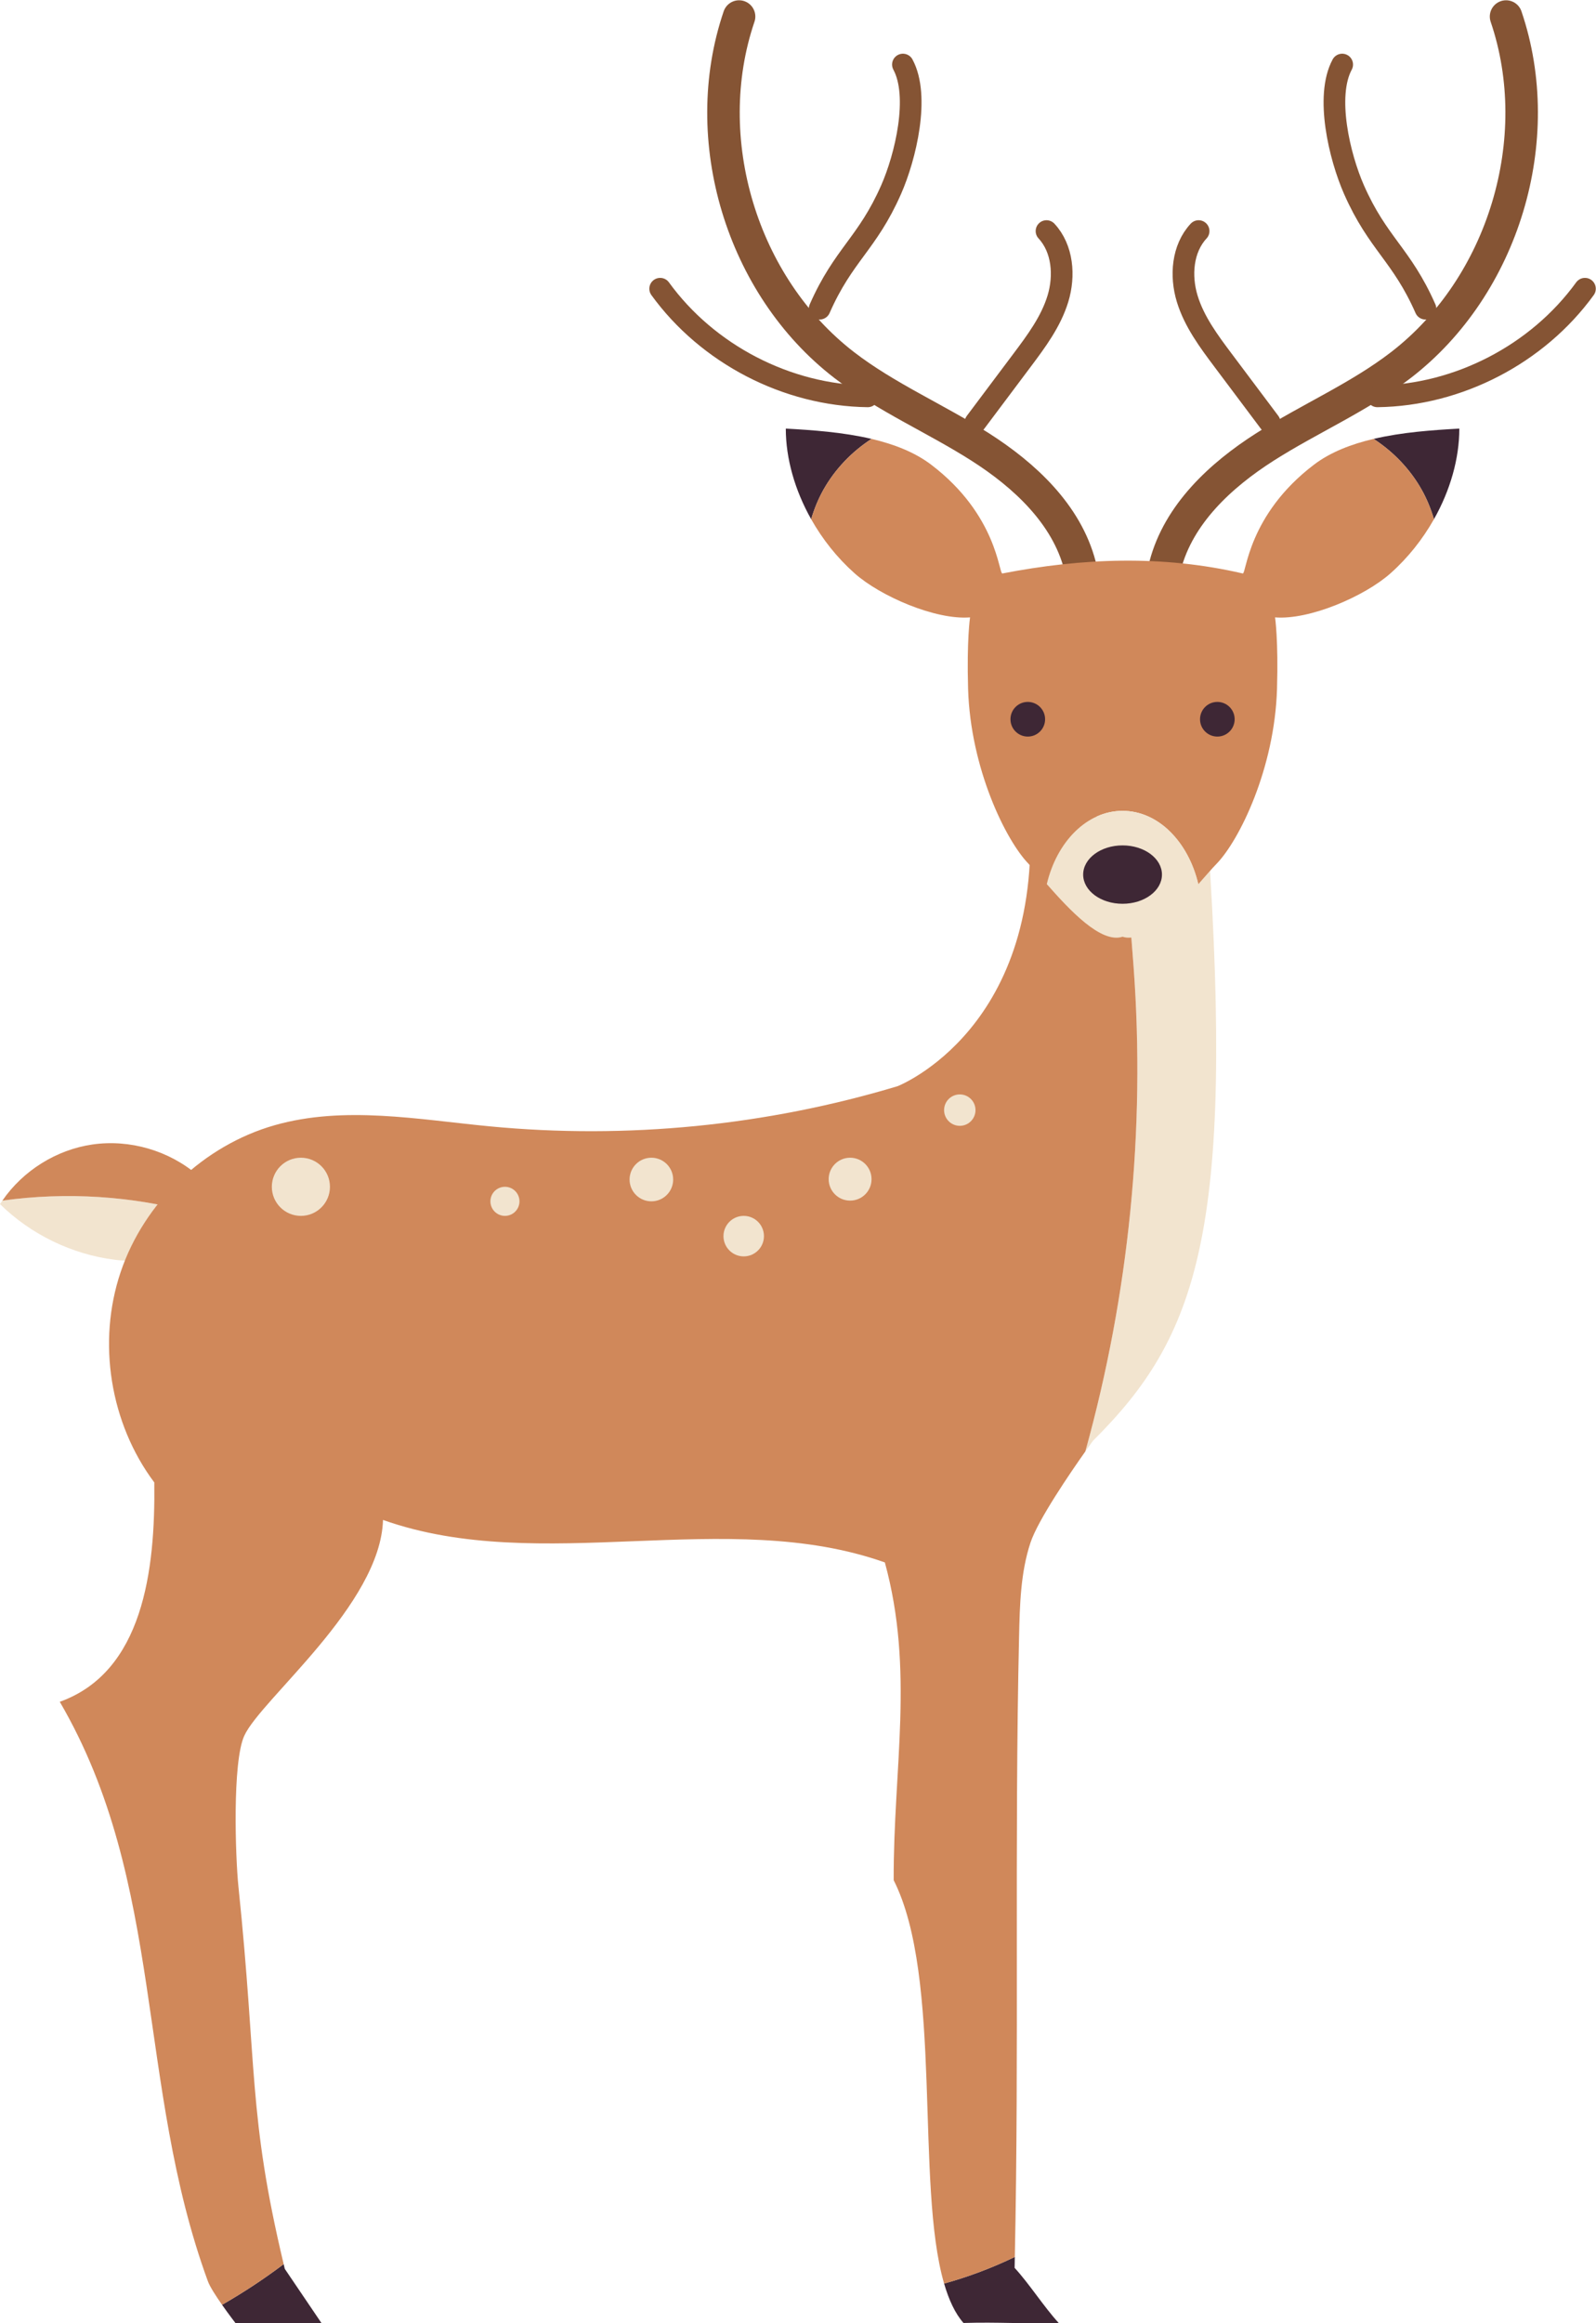 <?xml version="1.0" encoding="UTF-8" standalone="no"?>
<!-- Created with Inkscape (http://www.inkscape.org/) -->

<svg
   xmlns:dc="http://purl.org/dc/elements/1.1/"
   xmlns:cc="http://creativecommons.org/ns#"
   xmlns:rdf="http://www.w3.org/1999/02/22-rdf-syntax-ns#"
   xmlns:svg="http://www.w3.org/2000/svg"
   xmlns="http://www.w3.org/2000/svg"
   xmlns:sodipodi="http://sodipodi.sourceforge.net/DTD/sodipodi-0.dtd"
   xmlns:inkscape="http://www.inkscape.org/namespaces/inkscape"
   width="368.221"
   height="535.605"
   id="svg4530"
   version="1.1"
   inkscape:version="0.48.4 r9939"
   sodipodi:docname="New document 21">
  <defs
     id="defs4532" />
  <sodipodi:namedview
     id="base"
     pagecolor="#ffffff"
     bordercolor="#666666"
     borderopacity="1.0"
     inkscape:pageopacity="0.0"
     inkscape:pageshadow="2"
     inkscape:zoom="0.35"
     inkscape:cx="184.08625"
     inkscape:cy="267.77124"
     inkscape:document-units="px"
     inkscape:current-layer="layer1"
     showgrid="false"
     fit-margin-top="0"
     fit-margin-left="0"
     fit-margin-right="0"
     fit-margin-bottom="0"
     inkscape:window-width="472"
     inkscape:window-height="415"
     inkscape:window-x="1448"
     inkscape:window-y="24"
     inkscape:window-maximized="0" />
  <g
     inkscape:label="Layer 1"
     inkscape:groupmode="layer"
     id="layer1"
     transform="translate(-190.914,-264.528)">
    <path
       inkscape:connector-curvature="0"
       id="path48"
       style="fill:#f2e4cf;fill-opacity:1;fill-rule:nonzero;stroke:none"
       d="m 452.456,487.48 c 2.748,37.491 -1.083,75.441 -11.137,111.66 1.071,-1.516 1.759,-2.458 1.759,-2.458 24.157,-23.96 32.638,-48.203 26.519,-139.197 l -15.98,-2.973 c -0.581,1.831 -1.035,3.701 -1.353,5.574 -1.526,9.029 -0.477,18.262 0.193,27.394" />
    <path
       inkscape:connector-curvature="0"
       id="path50"
       style="fill:#f2e4cf;fill-opacity:1;fill-rule:nonzero;stroke:none"
       d="m 191.463,541.317 c -0.185,0.269 -0.373,0.534 -0.549,0.807 7.13,7.003 16.595,11.585 26.51,12.834 5.435,0.684 10.37,-0.12 14.267,-3.97 1.857,-1.833 3.283,-4.228 4.166,-6.806 -14.396,-3.955 -29.607,-4.924 -44.393,-2.865" />
    <path
       inkscape:connector-curvature="0"
       id="path52"
       style="fill:#d0885a;fill-opacity:1;fill-rule:nonzero;stroke:none"
       d="m 235.856,544.182 c 0.97,-2.835 1.279,-5.893 0.691,-8.701 -6.595,-5.696 -15.711,-8.357 -24.335,-7.101 -8.301,1.208 -15.997,6.031 -20.75,12.938 14.786,-2.059 29.997,-1.09 44.393,2.865" />
    <path
       inkscape:connector-curvature="0"
       id="path54"
       style="fill:#3e2735;fill-opacity:1;fill-rule:nonzero;stroke:none"
       d="m 245.28,800.133 19.835,0 -8.496,-12.543 c -0.09,-0.372 -0.171,-0.725 -0.259,-1.091 -4.536,3.418 -9.289,6.549 -14.215,9.376 1.59,2.268 3.135,4.259 3.135,4.259" />
    <path
       inkscape:connector-curvature="0"
       id="path56"
       style="fill:#3e2735;fill-opacity:1;fill-rule:nonzero;stroke:none"
       d="m 413.204,800.064 c 8.266,-0.253 13.705,0.249 21.97,-0.005 -3.39,-3.679 -6.781,-9.021 -10.171,-12.7 0.019,-0.839 0.026,-1.682 0.044,-2.521 -5.241,2.531 -10.706,4.584 -16.315,6.138 1.096,3.761 2.534,6.88 4.473,9.088" />
    <path
       inkscape:connector-curvature="0"
       id="path58"
       style="fill:#d0885a;fill-opacity:1;fill-rule:nonzero;stroke:none"
       d="m 452.264,460.086 c 0.318,-1.873 0.771,-3.743 1.353,-5.574 l -25.352,-4.716 c 4.271,51.716 -30.275,65.145 -30.275,65.145 -30.341,9.116 -62.46,12.281 -93.998,9.262 -16.601,-1.589 -33.655,-4.832 -49.696,-0.273 -16.376,4.655 -30.11,17.739 -35.552,33.873 -5.442,16.131 -2.442,34.861 7.768,48.486 0.262,20.364 -2.632,43.701 -21.806,50.569 24.436,41.856 17.515,88.071 34.17,133.587 0.465,1.269 1.884,3.454 3.27,5.429 4.926,-2.827 9.679,-5.958 14.215,-9.376 -8.248,-34.598 -6.082,-45.184 -10.438,-87.048 -0.695,-6.691 -1.442,-28.645 1.35,-34.764 3.845,-8.429 31.426,-30.198 32.008,-49.752 36.506,12.935 79.276,-3.138 115.782,9.797 6.844,24.974 1.949,47.359 2.036,73.254 11.38,22.473 4.952,70.076 11.633,92.99 5.609,-1.554 11.074,-3.606 16.315,-6.138 1.006,-47.556 -0.1,-95.603 0.983,-143.141 0.165,-7.244 0.35,-14.611 2.618,-21.492 1.731,-5.253 9.22,-16.18 12.672,-21.065 10.055,-36.219 13.885,-74.169 11.137,-111.66 -0.67,-9.131 -1.719,-18.365 -0.193,-27.394" />
    <path
       inkscape:connector-curvature="0"
       id="path60"
       style="fill:none;stroke:#855434;stroke-width:7.5;stroke-linecap:round;stroke-linejoin:round;stroke-miterlimit:10;stroke-opacity:1;stroke-dasharray:none"
       d="m 440.065,394.89 c -3.086,-11.807 -12.74,-20.782 -23.035,-27.337 -10.295,-6.555 -21.675,-11.419 -31.345,-18.865 -23.66,-18.218 -33.883,-52.079 -24.256,-80.346" />
    <path
       inkscape:connector-curvature="0"
       id="path62"
       style="fill:none;stroke:#855434;stroke-width:5;stroke-linecap:round;stroke-linejoin:round;stroke-miterlimit:10;stroke-opacity:1;stroke-dasharray:none"
       d="M 343.224,331.091 C 354.17,346.182 372.471,355.665 391.113,355.902" />
    <path
       inkscape:connector-curvature="0"
       id="path64"
       style="fill:none;stroke:#855434;stroke-width:5;stroke-linecap:round;stroke-linejoin:round;stroke-miterlimit:10;stroke-opacity:1;stroke-dasharray:none"
       d="m 380.022,335.692 c 5.495,-12.479 10.991,-14.969 16.486,-27.446 3.346,-7.596 6.668,-21.531 2.724,-28.835" />
    <path
       inkscape:connector-curvature="0"
       id="path66"
       style="fill:none;stroke:#855434;stroke-width:5;stroke-linecap:round;stroke-linejoin:round;stroke-miterlimit:10;stroke-opacity:1;stroke-dasharray:none"
       d="m 415.976,361.897 c 3.574,-4.764 7.149,-9.527 10.724,-14.291 3.311,-4.412 6.685,-8.944 8.293,-14.221 1.607,-5.279 1.121,-11.543 -2.634,-15.584" />
    <path
       inkscape:connector-curvature="0"
       id="path68"
       style="fill:none;stroke:#855434;stroke-width:7.5;stroke-linecap:round;stroke-linejoin:round;stroke-miterlimit:10;stroke-opacity:1;stroke-dasharray:none"
       d="m 459.745,394.89 c 3.086,-11.807 12.74,-20.782 23.035,-27.337 10.296,-6.555 21.675,-11.419 31.345,-18.865 23.66,-18.218 33.883,-52.079 24.258,-80.346" />
    <path
       inkscape:connector-curvature="0"
       id="path70"
       style="fill:none;stroke:#855434;stroke-width:5;stroke-linecap:round;stroke-linejoin:round;stroke-miterlimit:10;stroke-opacity:1;stroke-dasharray:none"
       d="M 556.586,331.091 C 545.64,346.182 527.34,355.665 508.697,355.902" />
    <path
       inkscape:connector-curvature="0"
       id="path72"
       style="fill:none;stroke:#855434;stroke-width:5;stroke-linecap:round;stroke-linejoin:round;stroke-miterlimit:10;stroke-opacity:1;stroke-dasharray:none"
       d="m 519.789,335.692 c -5.496,-12.479 -10.992,-14.969 -16.488,-27.446 -3.346,-7.596 -6.666,-21.531 -2.723,-28.835" />
    <path
       inkscape:connector-curvature="0"
       id="path74"
       style="fill:none;stroke:#855434;stroke-width:5;stroke-linecap:round;stroke-linejoin:round;stroke-miterlimit:10;stroke-opacity:1;stroke-dasharray:none"
       d="m 483.835,361.897 c -3.575,-4.764 -7.15,-9.527 -10.725,-14.291 -3.311,-4.412 -6.684,-8.944 -8.291,-14.221 -1.609,-5.279 -1.123,-11.543 2.632,-15.584" />
    <path
       inkscape:connector-curvature="0"
       id="path76"
       style="fill:#3e2735;fill-opacity:1;fill-rule:nonzero;stroke:none"
       d="m 507.819,365.71 c 4.551,2.945 8.414,6.961 11.078,11.685 1.216,2.155 2.147,4.457 2.853,6.829 3.76,-6.66 5.853,-13.979 5.853,-20.886 -6.139,0.338 -13.215,0.831 -19.782,2.373" />
    <path
       inkscape:connector-curvature="0"
       id="path78"
       style="fill:#3e2735;fill-opacity:1;fill-rule:nonzero;stroke:none"
       d="m 391.991,365.71 c -6.566,-1.541 -13.643,-2.035 -19.782,-2.373 0,6.907 2.094,14.225 5.853,20.886 0.705,-2.371 1.636,-4.674 2.853,-6.829 2.664,-4.724 6.526,-8.74 11.078,-11.685" />
    <path
       inkscape:connector-curvature="0"
       id="path80"
       style="fill:#d0885a;fill-opacity:1;fill-rule:nonzero;stroke:none"
       d="m 507.819,365.71 c -5.116,1.201 -9.925,3.039 -13.74,5.934 -15.28,11.594 -15.625,25.28 -16.446,25.09 -18.584,-4.31 -37.07,-3.553 -55.455,0 -0.828,0.16 -1.166,-13.496 -16.446,-25.09 -3.815,-2.895 -8.623,-4.732 -13.74,-5.934 -4.551,2.945 -8.414,6.961 -11.078,11.685 -1.216,2.155 -2.147,4.457 -2.853,6.829 2.587,4.584 5.959,8.86 10.009,12.464 5.956,5.3 18.703,10.814 26.649,10.169 0,0 -0.782,5.183 -0.45,16.475 0.54,18.354 8.699,34.94 13.95,40.34 1.134,1.165 2.578,2.839 4.206,4.684 2.308,-9.784 9.26,-16.894 17.48,-16.894 8.22,0 15.174,7.11 17.48,16.894 1.629,-1.845 3.074,-3.519 4.206,-4.684 5.253,-5.4 13.41,-21.986 13.95,-40.34 0.333,-11.293 -0.45,-16.475 -0.45,-16.475 7.946,0.645 20.692,-4.869 26.649,-10.169 4.05,-3.604 7.421,-7.88 10.009,-12.464 -0.705,-2.371 -1.636,-4.674 -2.853,-6.829 -2.664,-4.724 -6.526,-8.74 -11.078,-11.685" />
    <path
       inkscape:connector-curvature="0"
       id="path82"
       style="fill:#3e2735;fill-opacity:1;fill-rule:nonzero;stroke:none"
       d="m 467.777,430.343 c 0,2.206 1.789,3.995 3.995,3.995 2.206,0 3.995,-1.789 3.995,-3.995 0,-2.206 -1.789,-3.995 -3.995,-3.995 -2.206,0 -3.995,1.789 -3.995,3.995" />
    <path
       inkscape:connector-curvature="0"
       id="path84"
       style="fill:#3e2735;fill-opacity:1;fill-rule:nonzero;stroke:none"
       d="m 432.033,430.343 c 0,2.206 -1.789,3.995 -3.995,3.995 -2.206,0 -3.995,-1.789 -3.995,-3.995 0,-2.206 1.789,-3.995 3.995,-3.995 2.206,0 3.995,1.789 3.995,3.995" />
    <path
       inkscape:connector-curvature="0"
       id="path86"
       style="fill:#f2e4cf;fill-opacity:1;fill-rule:nonzero;stroke:none"
       d="m 449.905,451.461 c -8.22,0 -15.172,7.11 -17.48,16.894 5.269,5.97 12.484,13.761 17.48,12.129 4.997,1.633 12.213,-6.159 17.48,-12.129 -2.306,-9.784 -9.259,-16.894 -17.48,-16.894" />
    <path
       inkscape:connector-curvature="0"
       id="path88"
       style="fill:#3e2735;fill-opacity:1;fill-rule:nonzero;stroke:none"
       d="m 458.996,466.155 c 0,3.716 -4.07,6.73 -9.091,6.73 -5.02,0 -9.09,-3.014 -9.09,-6.73 0,-3.717 4.07,-6.731 9.09,-6.731 5.021,0 9.091,3.014 9.091,6.731" />
    <path
       inkscape:connector-curvature="0"
       id="path90"
       style="fill:#f2e4cf;fill-opacity:1;fill-rule:nonzero;stroke:none"
       d="m 267.038,538.132 c 0,3.703 -3.001,6.704 -6.704,6.704 -3.703,0 -6.704,-3.001 -6.704,-6.704 0,-3.704 3.001,-6.705 6.704,-6.705 3.703,0 6.704,3.001 6.704,6.705" />
    <path
       inkscape:connector-curvature="0"
       id="path92"
       style="fill:#f2e4cf;fill-opacity:1;fill-rule:nonzero;stroke:none"
       d="m 310.764,541.483 c 0,1.851 -1.5,3.353 -3.351,3.353 -1.851,0 -3.353,-1.501 -3.353,-3.353 0,-1.851 1.501,-3.351 3.353,-3.351 1.851,0 3.351,1.5 3.351,3.351" />
    <path
       inkscape:connector-curvature="0"
       id="path94"
       style="fill:#f2e4cf;fill-opacity:1;fill-rule:nonzero;stroke:none"
       d="m 346.224,536.456 c 0,2.776 -2.251,5.027 -5.027,5.027 -2.777,0 -5.029,-2.251 -5.029,-5.027 0,-2.777 2.251,-5.029 5.029,-5.029 2.776,0 5.027,2.251 5.027,5.029" />
    <path
       inkscape:connector-curvature="0"
       id="path96"
       style="fill:#f2e4cf;fill-opacity:1;fill-rule:nonzero;stroke:none"
       d="m 367.169,549.505 c 0,2.579 -2.091,4.67 -4.67,4.67 -2.579,0 -4.669,-2.091 -4.669,-4.67 0,-2.579 2.09,-4.669 4.669,-4.669 2.579,0 4.67,2.09 4.67,4.669" />
    <path
       inkscape:connector-curvature="0"
       id="path98"
       style="fill:#f2e4cf;fill-opacity:1;fill-rule:nonzero;stroke:none"
       d="m 391.991,536.373 c 0,2.731 -2.214,4.945 -4.945,4.945 -2.731,0 -4.946,-2.214 -4.946,-4.945 0,-2.731 2.215,-4.946 4.946,-4.946 2.731,0 4.945,2.215 4.945,4.946" />
    <path
       inkscape:connector-curvature="0"
       id="path100"
       style="fill:#f2e4cf;fill-opacity:1;fill-rule:nonzero;stroke:none"
       d="m 415.976,520.453 c 0,2 -1.623,3.623 -3.623,3.623 -2,0 -3.623,-1.623 -3.623,-3.623 0,-2 1.623,-3.621 3.623,-3.621 2,0 3.623,1.621 3.623,3.621" />
  </g>
</svg>
